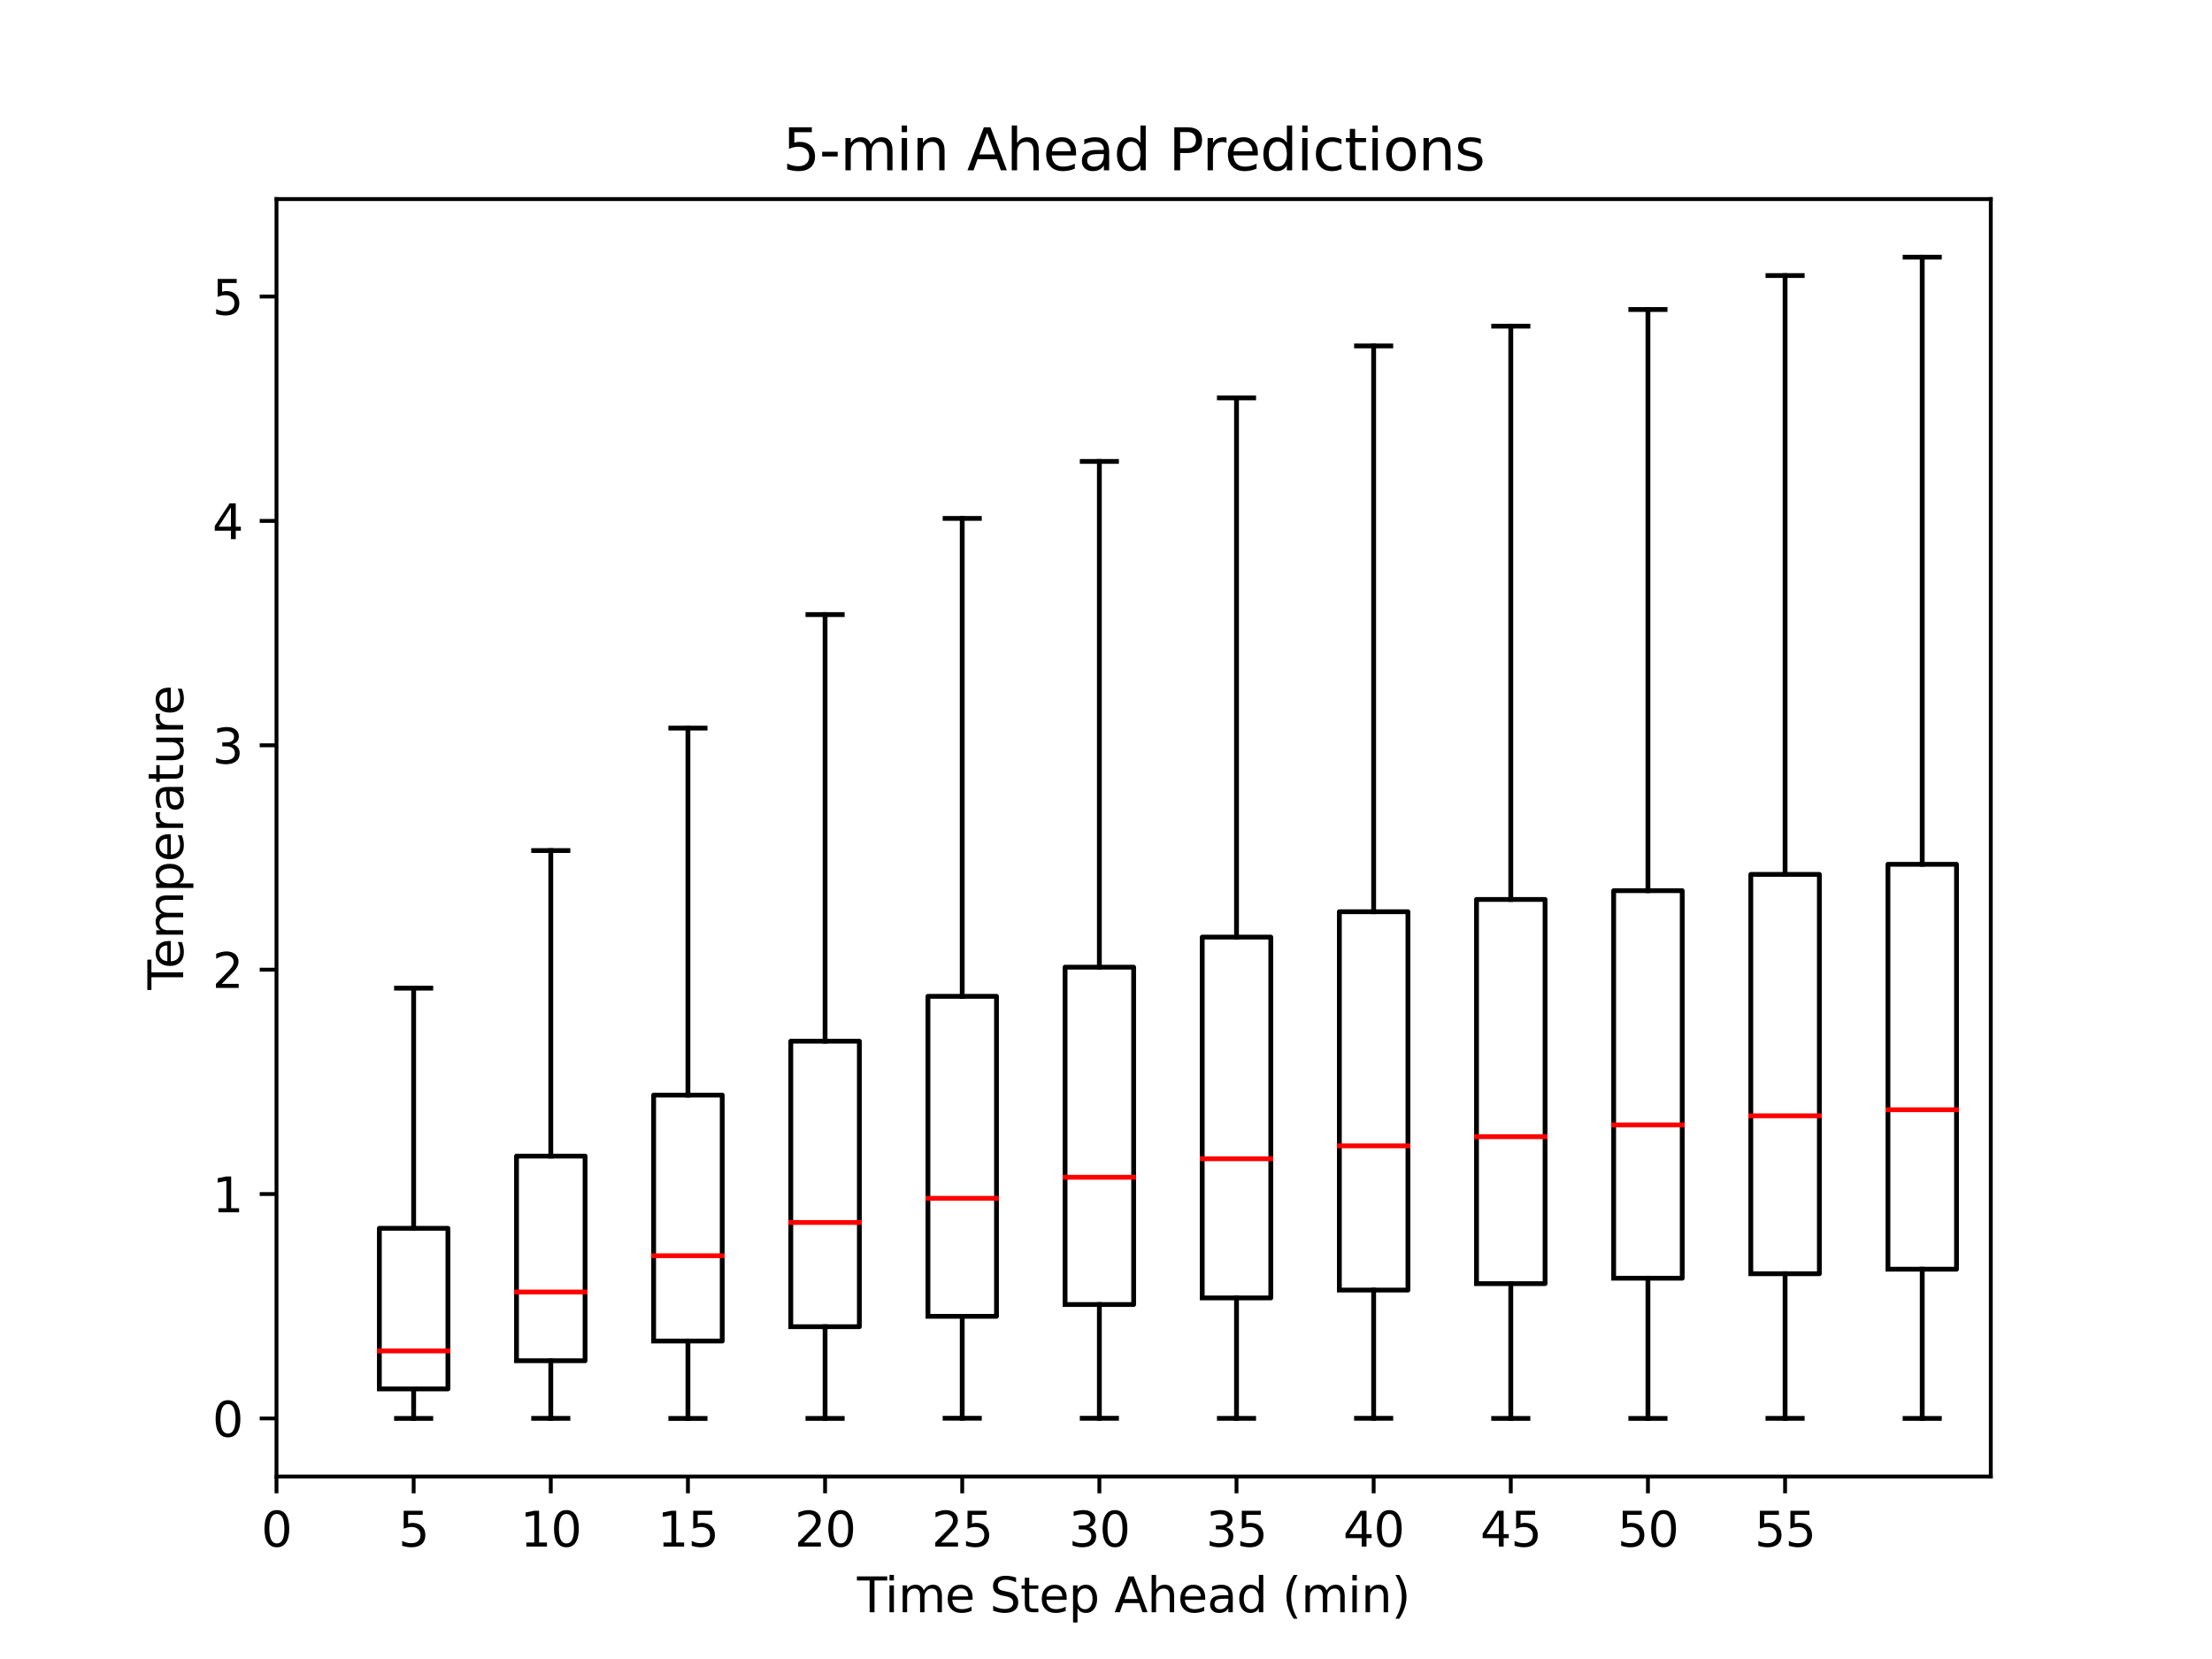 <?xml version="1.0" encoding="utf-8" standalone="no"?>
<!DOCTYPE svg PUBLIC "-//W3C//DTD SVG 1.1//EN"
  "http://www.w3.org/Graphics/SVG/1.1/DTD/svg11.dtd">
<svg xmlns:xlink="http://www.w3.org/1999/xlink" width="460.8pt" height="345.6pt" viewBox="0 0 460.8 345.6" xmlns="http://www.w3.org/2000/svg" version="1.1">
 <defs>
  <style type="text/css">*{stroke-linejoin: round; stroke-linecap: butt}</style>
 </defs>
 <g id="figure_1">
  <g id="patch_1">
   <path d="M 0 345.6 
L 460.8 345.6 
L 460.8 0 
L 0 0 
z
" style="fill: #ffffff"/>
  </g>
  <g id="axes_1">
   <g id="patch_2">
    <path d="M 57.6 307.584 
L 414.72 307.584 
L 414.72 41.472 
L 57.6 41.472 
z
" style="fill: #ffffff"/>
   </g>
   <g id="matplotlib.axis_1">
    <g id="xtick_1">
     <g id="line2d_1">
      <defs>
       <path id="mac31dd54f8" d="M 0 0 
L 0 3.5 
" style="stroke: #000000; stroke-width: 0.8"/>
      </defs>
      <g>
       <use xlink:href="#mac31dd54f8" x="57.6" y="307.584" style="stroke: #000000; stroke-width: 0.8"/>
      </g>
     </g>
     <g id="text_1">
      <!-- 0 -->
      <g transform="translate(54.419 322.182)scale(0.1 -0.1)">
       <defs>
        <path id="DejaVuSans-30" d="M 2034 4250 
Q 1547 4250 1301 3770 
Q 1056 3291 1056 2328 
Q 1056 1369 1301 889 
Q 1547 409 2034 409 
Q 2525 409 2770 889 
Q 3016 1369 3016 2328 
Q 3016 3291 2770 3770 
Q 2525 4250 2034 4250 
z
M 2034 4750 
Q 2819 4750 3233 4129 
Q 3647 3509 3647 2328 
Q 3647 1150 3233 529 
Q 2819 -91 2034 -91 
Q 1250 -91 836 529 
Q 422 1150 422 2328 
Q 422 3509 836 4129 
Q 1250 4750 2034 4750 
z
" transform="scale(0.016)"/>
       </defs>
       <use xlink:href="#DejaVuSans-30"/>
      </g>
     </g>
    </g>
    <g id="xtick_2">
     <g id="line2d_2">
      <g>
       <use xlink:href="#mac31dd54f8" x="86.17" y="307.584" style="stroke: #000000; stroke-width: 0.8"/>
      </g>
     </g>
     <g id="text_2">
      <!-- 5 -->
      <g transform="translate(82.988 322.182)scale(0.1 -0.1)">
       <defs>
        <path id="DejaVuSans-35" d="M 691 4666 
L 3169 4666 
L 3169 4134 
L 1269 4134 
L 1269 2991 
Q 1406 3038 1543 3061 
Q 1681 3084 1819 3084 
Q 2600 3084 3056 2656 
Q 3513 2228 3513 1497 
Q 3513 744 3044 326 
Q 2575 -91 1722 -91 
Q 1428 -91 1123 -41 
Q 819 9 494 109 
L 494 744 
Q 775 591 1075 516 
Q 1375 441 1709 441 
Q 2250 441 2565 725 
Q 2881 1009 2881 1497 
Q 2881 1984 2565 2268 
Q 2250 2553 1709 2553 
Q 1456 2553 1204 2497 
Q 953 2441 691 2322 
L 691 4666 
z
" transform="scale(0.016)"/>
       </defs>
       <use xlink:href="#DejaVuSans-35"/>
      </g>
     </g>
    </g>
    <g id="xtick_3">
     <g id="line2d_3">
      <g>
       <use xlink:href="#mac31dd54f8" x="114.739" y="307.584" style="stroke: #000000; stroke-width: 0.8"/>
      </g>
     </g>
     <g id="text_3">
      <!-- 10 -->
      <g transform="translate(108.377 322.182)scale(0.1 -0.1)">
       <defs>
        <path id="DejaVuSans-31" d="M 794 531 
L 1825 531 
L 1825 4091 
L 703 3866 
L 703 4441 
L 1819 4666 
L 2450 4666 
L 2450 531 
L 3481 531 
L 3481 0 
L 794 0 
L 794 531 
z
" transform="scale(0.016)"/>
       </defs>
       <use xlink:href="#DejaVuSans-31"/>
       <use xlink:href="#DejaVuSans-30" x="63.623"/>
      </g>
     </g>
    </g>
    <g id="xtick_4">
     <g id="line2d_4">
      <g>
       <use xlink:href="#mac31dd54f8" x="143.309" y="307.584" style="stroke: #000000; stroke-width: 0.8"/>
      </g>
     </g>
     <g id="text_4">
      <!-- 15 -->
      <g transform="translate(136.946 322.182)scale(0.1 -0.1)">
       <use xlink:href="#DejaVuSans-31"/>
       <use xlink:href="#DejaVuSans-35" x="63.623"/>
      </g>
     </g>
    </g>
    <g id="xtick_5">
     <g id="line2d_5">
      <g>
       <use xlink:href="#mac31dd54f8" x="171.878" y="307.584" style="stroke: #000000; stroke-width: 0.8"/>
      </g>
     </g>
     <g id="text_5">
      <!-- 20 -->
      <g transform="translate(165.516 322.182)scale(0.1 -0.1)">
       <defs>
        <path id="DejaVuSans-32" d="M 1228 531 
L 3431 531 
L 3431 0 
L 469 0 
L 469 531 
Q 828 903 1448 1529 
Q 2069 2156 2228 2338 
Q 2531 2678 2651 2914 
Q 2772 3150 2772 3378 
Q 2772 3750 2511 3984 
Q 2250 4219 1831 4219 
Q 1534 4219 1204 4116 
Q 875 4013 500 3803 
L 500 4441 
Q 881 4594 1212 4672 
Q 1544 4750 1819 4750 
Q 2544 4750 2975 4387 
Q 3406 4025 3406 3419 
Q 3406 3131 3298 2873 
Q 3191 2616 2906 2266 
Q 2828 2175 2409 1742 
Q 1991 1309 1228 531 
z
" transform="scale(0.016)"/>
       </defs>
       <use xlink:href="#DejaVuSans-32"/>
       <use xlink:href="#DejaVuSans-30" x="63.623"/>
      </g>
     </g>
    </g>
    <g id="xtick_6">
     <g id="line2d_6">
      <g>
       <use xlink:href="#mac31dd54f8" x="200.448" y="307.584" style="stroke: #000000; stroke-width: 0.8"/>
      </g>
     </g>
     <g id="text_6">
      <!-- 25 -->
      <g transform="translate(194.085 322.182)scale(0.1 -0.1)">
       <use xlink:href="#DejaVuSans-32"/>
       <use xlink:href="#DejaVuSans-35" x="63.623"/>
      </g>
     </g>
    </g>
    <g id="xtick_7">
     <g id="line2d_7">
      <g>
       <use xlink:href="#mac31dd54f8" x="229.018" y="307.584" style="stroke: #000000; stroke-width: 0.8"/>
      </g>
     </g>
     <g id="text_7">
      <!-- 30 -->
      <g transform="translate(222.655 322.182)scale(0.1 -0.1)">
       <defs>
        <path id="DejaVuSans-33" d="M 2597 2516 
Q 3050 2419 3304 2112 
Q 3559 1806 3559 1356 
Q 3559 666 3084 287 
Q 2609 -91 1734 -91 
Q 1441 -91 1130 -33 
Q 819 25 488 141 
L 488 750 
Q 750 597 1062 519 
Q 1375 441 1716 441 
Q 2309 441 2620 675 
Q 2931 909 2931 1356 
Q 2931 1769 2642 2001 
Q 2353 2234 1838 2234 
L 1294 2234 
L 1294 2753 
L 1863 2753 
Q 2328 2753 2575 2939 
Q 2822 3125 2822 3475 
Q 2822 3834 2567 4026 
Q 2313 4219 1838 4219 
Q 1578 4219 1281 4162 
Q 984 4106 628 3988 
L 628 4550 
Q 988 4650 1302 4700 
Q 1616 4750 1894 4750 
Q 2613 4750 3031 4423 
Q 3450 4097 3450 3541 
Q 3450 3153 3228 2886 
Q 3006 2619 2597 2516 
z
" transform="scale(0.016)"/>
       </defs>
       <use xlink:href="#DejaVuSans-33"/>
       <use xlink:href="#DejaVuSans-30" x="63.623"/>
      </g>
     </g>
    </g>
    <g id="xtick_8">
     <g id="line2d_8">
      <g>
       <use xlink:href="#mac31dd54f8" x="257.587" y="307.584" style="stroke: #000000; stroke-width: 0.8"/>
      </g>
     </g>
     <g id="text_8">
      <!-- 35 -->
      <g transform="translate(251.225 322.182)scale(0.1 -0.1)">
       <use xlink:href="#DejaVuSans-33"/>
       <use xlink:href="#DejaVuSans-35" x="63.623"/>
      </g>
     </g>
    </g>
    <g id="xtick_9">
     <g id="line2d_9">
      <g>
       <use xlink:href="#mac31dd54f8" x="286.157" y="307.584" style="stroke: #000000; stroke-width: 0.8"/>
      </g>
     </g>
     <g id="text_9">
      <!-- 40 -->
      <g transform="translate(279.794 322.182)scale(0.1 -0.1)">
       <defs>
        <path id="DejaVuSans-34" d="M 2419 4116 
L 825 1625 
L 2419 1625 
L 2419 4116 
z
M 2253 4666 
L 3047 4666 
L 3047 1625 
L 3713 1625 
L 3713 1100 
L 3047 1100 
L 3047 0 
L 2419 0 
L 2419 1100 
L 313 1100 
L 313 1709 
L 2253 4666 
z
" transform="scale(0.016)"/>
       </defs>
       <use xlink:href="#DejaVuSans-34"/>
       <use xlink:href="#DejaVuSans-30" x="63.623"/>
      </g>
     </g>
    </g>
    <g id="xtick_10">
     <g id="line2d_10">
      <g>
       <use xlink:href="#mac31dd54f8" x="314.726" y="307.584" style="stroke: #000000; stroke-width: 0.8"/>
      </g>
     </g>
     <g id="text_10">
      <!-- 45 -->
      <g transform="translate(308.364 322.182)scale(0.1 -0.1)">
       <use xlink:href="#DejaVuSans-34"/>
       <use xlink:href="#DejaVuSans-35" x="63.623"/>
      </g>
     </g>
    </g>
    <g id="xtick_11">
     <g id="line2d_11">
      <g>
       <use xlink:href="#mac31dd54f8" x="343.296" y="307.584" style="stroke: #000000; stroke-width: 0.8"/>
      </g>
     </g>
     <g id="text_11">
      <!-- 50 -->
      <g transform="translate(336.933 322.182)scale(0.1 -0.1)">
       <use xlink:href="#DejaVuSans-35"/>
       <use xlink:href="#DejaVuSans-30" x="63.623"/>
      </g>
     </g>
    </g>
    <g id="xtick_12">
     <g id="line2d_12">
      <g>
       <use xlink:href="#mac31dd54f8" x="371.866" y="307.584" style="stroke: #000000; stroke-width: 0.8"/>
      </g>
     </g>
     <g id="text_12">
      <!-- 55 -->
      <g transform="translate(365.503 322.182)scale(0.1 -0.1)">
       <use xlink:href="#DejaVuSans-35"/>
       <use xlink:href="#DejaVuSans-35" x="63.623"/>
      </g>
     </g>
    </g>
    <g id="text_13">
     <!-- Time Step Ahead (min) -->
     <g transform="translate(178.54 335.861)scale(0.1 -0.1)">
      <defs>
       <path id="DejaVuSans-54" d="M -19 4666 
L 3928 4666 
L 3928 4134 
L 2272 4134 
L 2272 0 
L 1638 0 
L 1638 4134 
L -19 4134 
L -19 4666 
z
" transform="scale(0.016)"/>
       <path id="DejaVuSans-69" d="M 603 3500 
L 1178 3500 
L 1178 0 
L 603 0 
L 603 3500 
z
M 603 4863 
L 1178 4863 
L 1178 4134 
L 603 4134 
L 603 4863 
z
" transform="scale(0.016)"/>
       <path id="DejaVuSans-6d" d="M 3328 2828 
Q 3544 3216 3844 3400 
Q 4144 3584 4550 3584 
Q 5097 3584 5394 3201 
Q 5691 2819 5691 2113 
L 5691 0 
L 5113 0 
L 5113 2094 
Q 5113 2597 4934 2840 
Q 4756 3084 4391 3084 
Q 3944 3084 3684 2787 
Q 3425 2491 3425 1978 
L 3425 0 
L 2847 0 
L 2847 2094 
Q 2847 2600 2669 2842 
Q 2491 3084 2119 3084 
Q 1678 3084 1418 2786 
Q 1159 2488 1159 1978 
L 1159 0 
L 581 0 
L 581 3500 
L 1159 3500 
L 1159 2956 
Q 1356 3278 1631 3431 
Q 1906 3584 2284 3584 
Q 2666 3584 2933 3390 
Q 3200 3197 3328 2828 
z
" transform="scale(0.016)"/>
       <path id="DejaVuSans-65" d="M 3597 1894 
L 3597 1613 
L 953 1613 
Q 991 1019 1311 708 
Q 1631 397 2203 397 
Q 2534 397 2845 478 
Q 3156 559 3463 722 
L 3463 178 
Q 3153 47 2828 -22 
Q 2503 -91 2169 -91 
Q 1331 -91 842 396 
Q 353 884 353 1716 
Q 353 2575 817 3079 
Q 1281 3584 2069 3584 
Q 2775 3584 3186 3129 
Q 3597 2675 3597 1894 
z
M 3022 2063 
Q 3016 2534 2758 2815 
Q 2500 3097 2075 3097 
Q 1594 3097 1305 2825 
Q 1016 2553 972 2059 
L 3022 2063 
z
" transform="scale(0.016)"/>
       <path id="DejaVuSans-20" transform="scale(0.016)"/>
       <path id="DejaVuSans-53" d="M 3425 4513 
L 3425 3897 
Q 3066 4069 2747 4153 
Q 2428 4238 2131 4238 
Q 1616 4238 1336 4038 
Q 1056 3838 1056 3469 
Q 1056 3159 1242 3001 
Q 1428 2844 1947 2747 
L 2328 2669 
Q 3034 2534 3370 2195 
Q 3706 1856 3706 1288 
Q 3706 609 3251 259 
Q 2797 -91 1919 -91 
Q 1588 -91 1214 -16 
Q 841 59 441 206 
L 441 856 
Q 825 641 1194 531 
Q 1563 422 1919 422 
Q 2459 422 2753 634 
Q 3047 847 3047 1241 
Q 3047 1584 2836 1778 
Q 2625 1972 2144 2069 
L 1759 2144 
Q 1053 2284 737 2584 
Q 422 2884 422 3419 
Q 422 4038 858 4394 
Q 1294 4750 2059 4750 
Q 2388 4750 2728 4690 
Q 3069 4631 3425 4513 
z
" transform="scale(0.016)"/>
       <path id="DejaVuSans-74" d="M 1172 4494 
L 1172 3500 
L 2356 3500 
L 2356 3053 
L 1172 3053 
L 1172 1153 
Q 1172 725 1289 603 
Q 1406 481 1766 481 
L 2356 481 
L 2356 0 
L 1766 0 
Q 1100 0 847 248 
Q 594 497 594 1153 
L 594 3053 
L 172 3053 
L 172 3500 
L 594 3500 
L 594 4494 
L 1172 4494 
z
" transform="scale(0.016)"/>
       <path id="DejaVuSans-70" d="M 1159 525 
L 1159 -1331 
L 581 -1331 
L 581 3500 
L 1159 3500 
L 1159 2969 
Q 1341 3281 1617 3432 
Q 1894 3584 2278 3584 
Q 2916 3584 3314 3078 
Q 3713 2572 3713 1747 
Q 3713 922 3314 415 
Q 2916 -91 2278 -91 
Q 1894 -91 1617 61 
Q 1341 213 1159 525 
z
M 3116 1747 
Q 3116 2381 2855 2742 
Q 2594 3103 2138 3103 
Q 1681 3103 1420 2742 
Q 1159 2381 1159 1747 
Q 1159 1113 1420 752 
Q 1681 391 2138 391 
Q 2594 391 2855 752 
Q 3116 1113 3116 1747 
z
" transform="scale(0.016)"/>
       <path id="DejaVuSans-41" d="M 2188 4044 
L 1331 1722 
L 3047 1722 
L 2188 4044 
z
M 1831 4666 
L 2547 4666 
L 4325 0 
L 3669 0 
L 3244 1197 
L 1141 1197 
L 716 0 
L 50 0 
L 1831 4666 
z
" transform="scale(0.016)"/>
       <path id="DejaVuSans-68" d="M 3513 2113 
L 3513 0 
L 2938 0 
L 2938 2094 
Q 2938 2591 2744 2837 
Q 2550 3084 2163 3084 
Q 1697 3084 1428 2787 
Q 1159 2491 1159 1978 
L 1159 0 
L 581 0 
L 581 4863 
L 1159 4863 
L 1159 2956 
Q 1366 3272 1645 3428 
Q 1925 3584 2291 3584 
Q 2894 3584 3203 3211 
Q 3513 2838 3513 2113 
z
" transform="scale(0.016)"/>
       <path id="DejaVuSans-61" d="M 2194 1759 
Q 1497 1759 1228 1600 
Q 959 1441 959 1056 
Q 959 750 1161 570 
Q 1363 391 1709 391 
Q 2188 391 2477 730 
Q 2766 1069 2766 1631 
L 2766 1759 
L 2194 1759 
z
M 3341 1997 
L 3341 0 
L 2766 0 
L 2766 531 
Q 2569 213 2275 61 
Q 1981 -91 1556 -91 
Q 1019 -91 701 211 
Q 384 513 384 1019 
Q 384 1609 779 1909 
Q 1175 2209 1959 2209 
L 2766 2209 
L 2766 2266 
Q 2766 2663 2505 2880 
Q 2244 3097 1772 3097 
Q 1472 3097 1187 3025 
Q 903 2953 641 2809 
L 641 3341 
Q 956 3463 1253 3523 
Q 1550 3584 1831 3584 
Q 2591 3584 2966 3190 
Q 3341 2797 3341 1997 
z
" transform="scale(0.016)"/>
       <path id="DejaVuSans-64" d="M 2906 2969 
L 2906 4863 
L 3481 4863 
L 3481 0 
L 2906 0 
L 2906 525 
Q 2725 213 2448 61 
Q 2172 -91 1784 -91 
Q 1150 -91 751 415 
Q 353 922 353 1747 
Q 353 2572 751 3078 
Q 1150 3584 1784 3584 
Q 2172 3584 2448 3432 
Q 2725 3281 2906 2969 
z
M 947 1747 
Q 947 1113 1208 752 
Q 1469 391 1925 391 
Q 2381 391 2643 752 
Q 2906 1113 2906 1747 
Q 2906 2381 2643 2742 
Q 2381 3103 1925 3103 
Q 1469 3103 1208 2742 
Q 947 2381 947 1747 
z
" transform="scale(0.016)"/>
       <path id="DejaVuSans-28" d="M 1984 4856 
Q 1566 4138 1362 3434 
Q 1159 2731 1159 2009 
Q 1159 1288 1364 580 
Q 1569 -128 1984 -844 
L 1484 -844 
Q 1016 -109 783 600 
Q 550 1309 550 2009 
Q 550 2706 781 3412 
Q 1013 4119 1484 4856 
L 1984 4856 
z
" transform="scale(0.016)"/>
       <path id="DejaVuSans-6e" d="M 3513 2113 
L 3513 0 
L 2938 0 
L 2938 2094 
Q 2938 2591 2744 2837 
Q 2550 3084 2163 3084 
Q 1697 3084 1428 2787 
Q 1159 2491 1159 1978 
L 1159 0 
L 581 0 
L 581 3500 
L 1159 3500 
L 1159 2956 
Q 1366 3272 1645 3428 
Q 1925 3584 2291 3584 
Q 2894 3584 3203 3211 
Q 3513 2838 3513 2113 
z
" transform="scale(0.016)"/>
       <path id="DejaVuSans-29" d="M 513 4856 
L 1013 4856 
Q 1481 4119 1714 3412 
Q 1947 2706 1947 2009 
Q 1947 1309 1714 600 
Q 1481 -109 1013 -844 
L 513 -844 
Q 928 -128 1133 580 
Q 1338 1288 1338 2009 
Q 1338 2731 1133 3434 
Q 928 4138 513 4856 
z
" transform="scale(0.016)"/>
      </defs>
      <use xlink:href="#DejaVuSans-54"/>
      <use xlink:href="#DejaVuSans-69" x="57.959"/>
      <use xlink:href="#DejaVuSans-6d" x="85.742"/>
      <use xlink:href="#DejaVuSans-65" x="183.154"/>
      <use xlink:href="#DejaVuSans-20" x="244.678"/>
      <use xlink:href="#DejaVuSans-53" x="276.465"/>
      <use xlink:href="#DejaVuSans-74" x="339.941"/>
      <use xlink:href="#DejaVuSans-65" x="379.15"/>
      <use xlink:href="#DejaVuSans-70" x="440.674"/>
      <use xlink:href="#DejaVuSans-20" x="504.15"/>
      <use xlink:href="#DejaVuSans-41" x="535.938"/>
      <use xlink:href="#DejaVuSans-68" x="604.346"/>
      <use xlink:href="#DejaVuSans-65" x="667.725"/>
      <use xlink:href="#DejaVuSans-61" x="729.248"/>
      <use xlink:href="#DejaVuSans-64" x="790.527"/>
      <use xlink:href="#DejaVuSans-20" x="854.004"/>
      <use xlink:href="#DejaVuSans-28" x="885.791"/>
      <use xlink:href="#DejaVuSans-6d" x="924.805"/>
      <use xlink:href="#DejaVuSans-69" x="1022.217"/>
      <use xlink:href="#DejaVuSans-6e" x="1050"/>
      <use xlink:href="#DejaVuSans-29" x="1113.379"/>
     </g>
    </g>
   </g>
   <g id="matplotlib.axis_2">
    <g id="ytick_1">
     <g id="line2d_13">
      <defs>
       <path id="m10e9c9176c" d="M 0 0 
L -3.5 0 
" style="stroke: #000000; stroke-width: 0.8"/>
      </defs>
      <g>
       <use xlink:href="#m10e9c9176c" x="57.6" y="295.488" style="stroke: #000000; stroke-width: 0.8"/>
      </g>
     </g>
     <g id="text_14">
      <!-- 0 -->
      <g transform="translate(44.237 299.287)scale(0.1 -0.1)">
       <use xlink:href="#DejaVuSans-30"/>
      </g>
     </g>
    </g>
    <g id="ytick_2">
     <g id="line2d_14">
      <g>
       <use xlink:href="#m10e9c9176c" x="57.6" y="248.745" style="stroke: #000000; stroke-width: 0.8"/>
      </g>
     </g>
     <g id="text_15">
      <!-- 1 -->
      <g transform="translate(44.237 252.544)scale(0.1 -0.1)">
       <use xlink:href="#DejaVuSans-31"/>
      </g>
     </g>
    </g>
    <g id="ytick_3">
     <g id="line2d_15">
      <g>
       <use xlink:href="#m10e9c9176c" x="57.6" y="202.002" style="stroke: #000000; stroke-width: 0.8"/>
      </g>
     </g>
     <g id="text_16">
      <!-- 2 -->
      <g transform="translate(44.237 205.801)scale(0.1 -0.1)">
       <use xlink:href="#DejaVuSans-32"/>
      </g>
     </g>
    </g>
    <g id="ytick_4">
     <g id="line2d_16">
      <g>
       <use xlink:href="#m10e9c9176c" x="57.6" y="155.259" style="stroke: #000000; stroke-width: 0.8"/>
      </g>
     </g>
     <g id="text_17">
      <!-- 3 -->
      <g transform="translate(44.237 159.058)scale(0.1 -0.1)">
       <use xlink:href="#DejaVuSans-33"/>
      </g>
     </g>
    </g>
    <g id="ytick_5">
     <g id="line2d_17">
      <g>
       <use xlink:href="#m10e9c9176c" x="57.6" y="108.515" style="stroke: #000000; stroke-width: 0.8"/>
      </g>
     </g>
     <g id="text_18">
      <!-- 4 -->
      <g transform="translate(44.237 112.315)scale(0.1 -0.1)">
       <use xlink:href="#DejaVuSans-34"/>
      </g>
     </g>
    </g>
    <g id="ytick_6">
     <g id="line2d_18">
      <g>
       <use xlink:href="#m10e9c9176c" x="57.6" y="61.772" style="stroke: #000000; stroke-width: 0.8"/>
      </g>
     </g>
     <g id="text_19">
      <!-- 5 -->
      <g transform="translate(44.237 65.571)scale(0.1 -0.1)">
       <use xlink:href="#DejaVuSans-35"/>
      </g>
     </g>
    </g>
    <g id="text_20">
     <!-- Temperature -->
     <g transform="translate(38.158 206.198)rotate(-90)scale(0.1 -0.1)">
      <defs>
       <path id="DejaVuSans-72" d="M 2631 2963 
Q 2534 3019 2420 3045 
Q 2306 3072 2169 3072 
Q 1681 3072 1420 2755 
Q 1159 2438 1159 1844 
L 1159 0 
L 581 0 
L 581 3500 
L 1159 3500 
L 1159 2956 
Q 1341 3275 1631 3429 
Q 1922 3584 2338 3584 
Q 2397 3584 2469 3576 
Q 2541 3569 2628 3553 
L 2631 2963 
z
" transform="scale(0.016)"/>
       <path id="DejaVuSans-75" d="M 544 1381 
L 544 3500 
L 1119 3500 
L 1119 1403 
Q 1119 906 1312 657 
Q 1506 409 1894 409 
Q 2359 409 2629 706 
Q 2900 1003 2900 1516 
L 2900 3500 
L 3475 3500 
L 3475 0 
L 2900 0 
L 2900 538 
Q 2691 219 2414 64 
Q 2138 -91 1772 -91 
Q 1169 -91 856 284 
Q 544 659 544 1381 
z
M 1991 3584 
L 1991 3584 
z
" transform="scale(0.016)"/>
      </defs>
      <use xlink:href="#DejaVuSans-54"/>
      <use xlink:href="#DejaVuSans-65" x="44.084"/>
      <use xlink:href="#DejaVuSans-6d" x="105.607"/>
      <use xlink:href="#DejaVuSans-70" x="203.02"/>
      <use xlink:href="#DejaVuSans-65" x="266.496"/>
      <use xlink:href="#DejaVuSans-72" x="328.02"/>
      <use xlink:href="#DejaVuSans-61" x="369.133"/>
      <use xlink:href="#DejaVuSans-74" x="430.412"/>
      <use xlink:href="#DejaVuSans-75" x="469.621"/>
      <use xlink:href="#DejaVuSans-72" x="533"/>
      <use xlink:href="#DejaVuSans-65" x="571.863"/>
     </g>
    </g>
   </g>
   <g id="line2d_19">
    <path d="M 79.027 289.333 
L 93.312 289.333 
L 93.312 255.875 
L 79.027 255.875 
L 79.027 289.333 
" clip-path="url(#p937ac50eb4)" style="fill: none; stroke: #000000; stroke-linecap: square"/>
   </g>
   <g id="line2d_20">
    <path d="M 86.17 289.333 
L 86.17 295.487 
" clip-path="url(#p937ac50eb4)" style="fill: none; stroke: #000000; stroke-linecap: square"/>
   </g>
   <g id="line2d_21">
    <path d="M 86.17 255.875 
L 86.17 205.85 
" clip-path="url(#p937ac50eb4)" style="fill: none; stroke: #000000; stroke-linecap: square"/>
   </g>
   <g id="line2d_22">
    <path d="M 82.598 295.487 
L 89.741 295.487 
" clip-path="url(#p937ac50eb4)" style="fill: none; stroke: #000000; stroke-linecap: square"/>
   </g>
   <g id="line2d_23">
    <path d="M 82.598 205.85 
L 89.741 205.85 
" clip-path="url(#p937ac50eb4)" style="fill: none; stroke: #000000; stroke-linecap: square"/>
   </g>
   <g id="line2d_24">
    <path d="M 107.597 283.47 
L 121.882 283.47 
L 121.882 240.84 
L 107.597 240.84 
L 107.597 283.47 
" clip-path="url(#p937ac50eb4)" style="fill: none; stroke: #000000; stroke-linecap: square"/>
   </g>
   <g id="line2d_25">
    <path d="M 114.739 283.47 
L 114.739 295.473 
" clip-path="url(#p937ac50eb4)" style="fill: none; stroke: #000000; stroke-linecap: square"/>
   </g>
   <g id="line2d_26">
    <path d="M 114.739 240.84 
L 114.739 177.183 
" clip-path="url(#p937ac50eb4)" style="fill: none; stroke: #000000; stroke-linecap: square"/>
   </g>
   <g id="line2d_27">
    <path d="M 111.168 295.473 
L 118.31 295.473 
" clip-path="url(#p937ac50eb4)" style="fill: none; stroke: #000000; stroke-linecap: square"/>
   </g>
   <g id="line2d_28">
    <path d="M 111.168 177.183 
L 118.31 177.183 
" clip-path="url(#p937ac50eb4)" style="fill: none; stroke: #000000; stroke-linecap: square"/>
   </g>
   <g id="line2d_29">
    <path d="M 136.166 279.363 
L 150.451 279.363 
L 150.451 228.13 
L 136.166 228.13 
L 136.166 279.363 
" clip-path="url(#p937ac50eb4)" style="fill: none; stroke: #000000; stroke-linecap: square"/>
   </g>
   <g id="line2d_30">
    <path d="M 143.309 279.363 
L 143.309 295.488 
" clip-path="url(#p937ac50eb4)" style="fill: none; stroke: #000000; stroke-linecap: square"/>
   </g>
   <g id="line2d_31">
    <path d="M 143.309 228.13 
L 143.309 151.68 
" clip-path="url(#p937ac50eb4)" style="fill: none; stroke: #000000; stroke-linecap: square"/>
   </g>
   <g id="line2d_32">
    <path d="M 139.738 295.488 
L 146.88 295.488 
" clip-path="url(#p937ac50eb4)" style="fill: none; stroke: #000000; stroke-linecap: square"/>
   </g>
   <g id="line2d_33">
    <path d="M 139.738 151.68 
L 146.88 151.68 
" clip-path="url(#p937ac50eb4)" style="fill: none; stroke: #000000; stroke-linecap: square"/>
   </g>
   <g id="line2d_34">
    <path d="M 164.736 276.375 
L 179.021 276.375 
L 179.021 216.901 
L 164.736 216.901 
L 164.736 276.375 
" clip-path="url(#p937ac50eb4)" style="fill: none; stroke: #000000; stroke-linecap: square"/>
   </g>
   <g id="line2d_35">
    <path d="M 171.878 276.375 
L 171.878 295.479 
" clip-path="url(#p937ac50eb4)" style="fill: none; stroke: #000000; stroke-linecap: square"/>
   </g>
   <g id="line2d_36">
    <path d="M 171.878 216.901 
L 171.878 128.027 
" clip-path="url(#p937ac50eb4)" style="fill: none; stroke: #000000; stroke-linecap: square"/>
   </g>
   <g id="line2d_37">
    <path d="M 168.307 295.479 
L 175.45 295.479 
" clip-path="url(#p937ac50eb4)" style="fill: none; stroke: #000000; stroke-linecap: square"/>
   </g>
   <g id="line2d_38">
    <path d="M 168.307 128.027 
L 175.45 128.027 
" clip-path="url(#p937ac50eb4)" style="fill: none; stroke: #000000; stroke-linecap: square"/>
   </g>
   <g id="line2d_39">
    <path d="M 193.306 274.212 
L 207.59 274.212 
L 207.59 207.555 
L 193.306 207.555 
L 193.306 274.212 
" clip-path="url(#p937ac50eb4)" style="fill: none; stroke: #000000; stroke-linecap: square"/>
   </g>
   <g id="line2d_40">
    <path d="M 200.448 274.212 
L 200.448 295.448 
" clip-path="url(#p937ac50eb4)" style="fill: none; stroke: #000000; stroke-linecap: square"/>
   </g>
   <g id="line2d_41">
    <path d="M 200.448 207.555 
L 200.448 107.994 
" clip-path="url(#p937ac50eb4)" style="fill: none; stroke: #000000; stroke-linecap: square"/>
   </g>
   <g id="line2d_42">
    <path d="M 196.877 295.448 
L 204.019 295.448 
" clip-path="url(#p937ac50eb4)" style="fill: none; stroke: #000000; stroke-linecap: square"/>
   </g>
   <g id="line2d_43">
    <path d="M 196.877 107.994 
L 204.019 107.994 
" clip-path="url(#p937ac50eb4)" style="fill: none; stroke: #000000; stroke-linecap: square"/>
   </g>
   <g id="line2d_44">
    <path d="M 221.875 271.755 
L 236.16 271.755 
L 236.16 201.476 
L 221.875 201.476 
L 221.875 271.755 
" clip-path="url(#p937ac50eb4)" style="fill: none; stroke: #000000; stroke-linecap: square"/>
   </g>
   <g id="line2d_45">
    <path d="M 229.018 271.755 
L 229.018 295.454 
" clip-path="url(#p937ac50eb4)" style="fill: none; stroke: #000000; stroke-linecap: square"/>
   </g>
   <g id="line2d_46">
    <path d="M 229.018 201.476 
L 229.018 96.119 
" clip-path="url(#p937ac50eb4)" style="fill: none; stroke: #000000; stroke-linecap: square"/>
   </g>
   <g id="line2d_47">
    <path d="M 225.446 295.454 
L 232.589 295.454 
" clip-path="url(#p937ac50eb4)" style="fill: none; stroke: #000000; stroke-linecap: square"/>
   </g>
   <g id="line2d_48">
    <path d="M 225.446 96.119 
L 232.589 96.119 
" clip-path="url(#p937ac50eb4)" style="fill: none; stroke: #000000; stroke-linecap: square"/>
   </g>
   <g id="line2d_49">
    <path d="M 250.445 270.383 
L 264.73 270.383 
L 264.73 195.215 
L 250.445 195.215 
L 250.445 270.383 
" clip-path="url(#p937ac50eb4)" style="fill: none; stroke: #000000; stroke-linecap: square"/>
   </g>
   <g id="line2d_50">
    <path d="M 257.587 270.383 
L 257.587 295.47 
" clip-path="url(#p937ac50eb4)" style="fill: none; stroke: #000000; stroke-linecap: square"/>
   </g>
   <g id="line2d_51">
    <path d="M 257.587 195.215 
L 257.587 82.887 
" clip-path="url(#p937ac50eb4)" style="fill: none; stroke: #000000; stroke-linecap: square"/>
   </g>
   <g id="line2d_52">
    <path d="M 254.016 295.47 
L 261.158 295.47 
" clip-path="url(#p937ac50eb4)" style="fill: none; stroke: #000000; stroke-linecap: square"/>
   </g>
   <g id="line2d_53">
    <path d="M 254.016 82.887 
L 261.158 82.887 
" clip-path="url(#p937ac50eb4)" style="fill: none; stroke: #000000; stroke-linecap: square"/>
   </g>
   <g id="line2d_54">
    <path d="M 279.014 268.746 
L 293.299 268.746 
L 293.299 189.931 
L 279.014 189.931 
L 279.014 268.746 
" clip-path="url(#p937ac50eb4)" style="fill: none; stroke: #000000; stroke-linecap: square"/>
   </g>
   <g id="line2d_55">
    <path d="M 286.157 268.746 
L 286.157 295.463 
" clip-path="url(#p937ac50eb4)" style="fill: none; stroke: #000000; stroke-linecap: square"/>
   </g>
   <g id="line2d_56">
    <path d="M 286.157 189.931 
L 286.157 72.065 
" clip-path="url(#p937ac50eb4)" style="fill: none; stroke: #000000; stroke-linecap: square"/>
   </g>
   <g id="line2d_57">
    <path d="M 282.586 295.463 
L 289.728 295.463 
" clip-path="url(#p937ac50eb4)" style="fill: none; stroke: #000000; stroke-linecap: square"/>
   </g>
   <g id="line2d_58">
    <path d="M 282.586 72.065 
L 289.728 72.065 
" clip-path="url(#p937ac50eb4)" style="fill: none; stroke: #000000; stroke-linecap: square"/>
   </g>
   <g id="line2d_59">
    <path d="M 307.584 267.404 
L 321.869 267.404 
L 321.869 187.373 
L 307.584 187.373 
L 307.584 267.404 
" clip-path="url(#p937ac50eb4)" style="fill: none; stroke: #000000; stroke-linecap: square"/>
   </g>
   <g id="line2d_60">
    <path d="M 314.726 267.404 
L 314.726 295.484 
" clip-path="url(#p937ac50eb4)" style="fill: none; stroke: #000000; stroke-linecap: square"/>
   </g>
   <g id="line2d_61">
    <path d="M 314.726 187.373 
L 314.726 67.948 
" clip-path="url(#p937ac50eb4)" style="fill: none; stroke: #000000; stroke-linecap: square"/>
   </g>
   <g id="line2d_62">
    <path d="M 311.155 295.484 
L 318.298 295.484 
" clip-path="url(#p937ac50eb4)" style="fill: none; stroke: #000000; stroke-linecap: square"/>
   </g>
   <g id="line2d_63">
    <path d="M 311.155 67.948 
L 318.298 67.948 
" clip-path="url(#p937ac50eb4)" style="fill: none; stroke: #000000; stroke-linecap: square"/>
   </g>
   <g id="line2d_64">
    <path d="M 336.154 266.274 
L 350.438 266.274 
L 350.438 185.543 
L 336.154 185.543 
L 336.154 266.274 
" clip-path="url(#p937ac50eb4)" style="fill: none; stroke: #000000; stroke-linecap: square"/>
   </g>
   <g id="line2d_65">
    <path d="M 343.296 266.274 
L 343.296 295.48 
" clip-path="url(#p937ac50eb4)" style="fill: none; stroke: #000000; stroke-linecap: square"/>
   </g>
   <g id="line2d_66">
    <path d="M 343.296 185.543 
L 343.296 64.474 
" clip-path="url(#p937ac50eb4)" style="fill: none; stroke: #000000; stroke-linecap: square"/>
   </g>
   <g id="line2d_67">
    <path d="M 339.725 295.48 
L 346.867 295.48 
" clip-path="url(#p937ac50eb4)" style="fill: none; stroke: #000000; stroke-linecap: square"/>
   </g>
   <g id="line2d_68">
    <path d="M 339.725 64.474 
L 346.867 64.474 
" clip-path="url(#p937ac50eb4)" style="fill: none; stroke: #000000; stroke-linecap: square"/>
   </g>
   <g id="line2d_69">
    <path d="M 364.723 265.343 
L 379.008 265.343 
L 379.008 182.155 
L 364.723 182.155 
L 364.723 265.343 
" clip-path="url(#p937ac50eb4)" style="fill: none; stroke: #000000; stroke-linecap: square"/>
   </g>
   <g id="line2d_70">
    <path d="M 371.866 265.343 
L 371.866 295.467 
" clip-path="url(#p937ac50eb4)" style="fill: none; stroke: #000000; stroke-linecap: square"/>
   </g>
   <g id="line2d_71">
    <path d="M 371.866 182.155 
L 371.866 57.405 
" clip-path="url(#p937ac50eb4)" style="fill: none; stroke: #000000; stroke-linecap: square"/>
   </g>
   <g id="line2d_72">
    <path d="M 368.294 295.467 
L 375.437 295.467 
" clip-path="url(#p937ac50eb4)" style="fill: none; stroke: #000000; stroke-linecap: square"/>
   </g>
   <g id="line2d_73">
    <path d="M 368.294 57.405 
L 375.437 57.405 
" clip-path="url(#p937ac50eb4)" style="fill: none; stroke: #000000; stroke-linecap: square"/>
   </g>
   <g id="line2d_74">
    <path d="M 393.293 264.398 
L 407.578 264.398 
L 407.578 180.052 
L 393.293 180.052 
L 393.293 264.398 
" clip-path="url(#p937ac50eb4)" style="fill: none; stroke: #000000; stroke-linecap: square"/>
   </g>
   <g id="line2d_75">
    <path d="M 400.435 264.398 
L 400.435 295.482 
" clip-path="url(#p937ac50eb4)" style="fill: none; stroke: #000000; stroke-linecap: square"/>
   </g>
   <g id="line2d_76">
    <path d="M 400.435 180.052 
L 400.435 53.568 
" clip-path="url(#p937ac50eb4)" style="fill: none; stroke: #000000; stroke-linecap: square"/>
   </g>
   <g id="line2d_77">
    <path d="M 396.864 295.482 
L 404.006 295.482 
" clip-path="url(#p937ac50eb4)" style="fill: none; stroke: #000000; stroke-linecap: square"/>
   </g>
   <g id="line2d_78">
    <path d="M 396.864 53.568 
L 404.006 53.568 
" clip-path="url(#p937ac50eb4)" style="fill: none; stroke: #000000; stroke-linecap: square"/>
   </g>
   <g id="line2d_79">
    <path d="M 79.027 281.429 
L 93.312 281.429 
" clip-path="url(#p937ac50eb4)" style="fill: none; stroke: #ff0000; stroke-linecap: square"/>
   </g>
   <g id="line2d_80">
    <path d="M 107.597 269.147 
L 121.882 269.147 
" clip-path="url(#p937ac50eb4)" style="fill: none; stroke: #ff0000; stroke-linecap: square"/>
   </g>
   <g id="line2d_81">
    <path d="M 136.166 261.592 
L 150.451 261.592 
" clip-path="url(#p937ac50eb4)" style="fill: none; stroke: #ff0000; stroke-linecap: square"/>
   </g>
   <g id="line2d_82">
    <path d="M 164.736 254.666 
L 179.021 254.666 
" clip-path="url(#p937ac50eb4)" style="fill: none; stroke: #ff0000; stroke-linecap: square"/>
   </g>
   <g id="line2d_83">
    <path d="M 193.306 249.627 
L 207.59 249.627 
" clip-path="url(#p937ac50eb4)" style="fill: none; stroke: #ff0000; stroke-linecap: square"/>
   </g>
   <g id="line2d_84">
    <path d="M 221.875 245.246 
L 236.16 245.246 
" clip-path="url(#p937ac50eb4)" style="fill: none; stroke: #ff0000; stroke-linecap: square"/>
   </g>
   <g id="line2d_85">
    <path d="M 250.445 241.389 
L 264.73 241.389 
" clip-path="url(#p937ac50eb4)" style="fill: none; stroke: #ff0000; stroke-linecap: square"/>
   </g>
   <g id="line2d_86">
    <path d="M 279.014 238.698 
L 293.299 238.698 
" clip-path="url(#p937ac50eb4)" style="fill: none; stroke: #ff0000; stroke-linecap: square"/>
   </g>
   <g id="line2d_87">
    <path d="M 307.584 236.797 
L 321.869 236.797 
" clip-path="url(#p937ac50eb4)" style="fill: none; stroke: #ff0000; stroke-linecap: square"/>
   </g>
   <g id="line2d_88">
    <path d="M 336.154 234.346 
L 350.438 234.346 
" clip-path="url(#p937ac50eb4)" style="fill: none; stroke: #ff0000; stroke-linecap: square"/>
   </g>
   <g id="line2d_89">
    <path d="M 364.723 232.447 
L 379.008 232.447 
" clip-path="url(#p937ac50eb4)" style="fill: none; stroke: #ff0000; stroke-linecap: square"/>
   </g>
   <g id="line2d_90">
    <path d="M 393.293 231.176 
L 407.578 231.176 
" clip-path="url(#p937ac50eb4)" style="fill: none; stroke: #ff0000; stroke-linecap: square"/>
   </g>
   <g id="patch_3">
    <path d="M 57.6 307.584 
L 57.6 41.472 
" style="fill: none; stroke: #000000; stroke-width: 0.8; stroke-linejoin: miter; stroke-linecap: square"/>
   </g>
   <g id="patch_4">
    <path d="M 414.72 307.584 
L 414.72 41.472 
" style="fill: none; stroke: #000000; stroke-width: 0.8; stroke-linejoin: miter; stroke-linecap: square"/>
   </g>
   <g id="patch_5">
    <path d="M 57.6 307.584 
L 414.72 307.584 
" style="fill: none; stroke: #000000; stroke-width: 0.8; stroke-linejoin: miter; stroke-linecap: square"/>
   </g>
   <g id="patch_6">
    <path d="M 57.6 41.472 
L 414.72 41.472 
" style="fill: none; stroke: #000000; stroke-width: 0.8; stroke-linejoin: miter; stroke-linecap: square"/>
   </g>
   <g id="text_21">
    <!-- 5-min Ahead Predictions -->
    <g transform="translate(163.036 35.472)scale(0.12 -0.12)">
     <defs>
      <path id="DejaVuSans-2d" d="M 313 2009 
L 1997 2009 
L 1997 1497 
L 313 1497 
L 313 2009 
z
" transform="scale(0.016)"/>
      <path id="DejaVuSans-50" d="M 1259 4147 
L 1259 2394 
L 2053 2394 
Q 2494 2394 2734 2622 
Q 2975 2850 2975 3272 
Q 2975 3691 2734 3919 
Q 2494 4147 2053 4147 
L 1259 4147 
z
M 628 4666 
L 2053 4666 
Q 2838 4666 3239 4311 
Q 3641 3956 3641 3272 
Q 3641 2581 3239 2228 
Q 2838 1875 2053 1875 
L 1259 1875 
L 1259 0 
L 628 0 
L 628 4666 
z
" transform="scale(0.016)"/>
      <path id="DejaVuSans-63" d="M 3122 3366 
L 3122 2828 
Q 2878 2963 2633 3030 
Q 2388 3097 2138 3097 
Q 1578 3097 1268 2742 
Q 959 2388 959 1747 
Q 959 1106 1268 751 
Q 1578 397 2138 397 
Q 2388 397 2633 464 
Q 2878 531 3122 666 
L 3122 134 
Q 2881 22 2623 -34 
Q 2366 -91 2075 -91 
Q 1284 -91 818 406 
Q 353 903 353 1747 
Q 353 2603 823 3093 
Q 1294 3584 2113 3584 
Q 2378 3584 2631 3529 
Q 2884 3475 3122 3366 
z
" transform="scale(0.016)"/>
      <path id="DejaVuSans-6f" d="M 1959 3097 
Q 1497 3097 1228 2736 
Q 959 2375 959 1747 
Q 959 1119 1226 758 
Q 1494 397 1959 397 
Q 2419 397 2687 759 
Q 2956 1122 2956 1747 
Q 2956 2369 2687 2733 
Q 2419 3097 1959 3097 
z
M 1959 3584 
Q 2709 3584 3137 3096 
Q 3566 2609 3566 1747 
Q 3566 888 3137 398 
Q 2709 -91 1959 -91 
Q 1206 -91 779 398 
Q 353 888 353 1747 
Q 353 2609 779 3096 
Q 1206 3584 1959 3584 
z
" transform="scale(0.016)"/>
      <path id="DejaVuSans-73" d="M 2834 3397 
L 2834 2853 
Q 2591 2978 2328 3040 
Q 2066 3103 1784 3103 
Q 1356 3103 1142 2972 
Q 928 2841 928 2578 
Q 928 2378 1081 2264 
Q 1234 2150 1697 2047 
L 1894 2003 
Q 2506 1872 2764 1633 
Q 3022 1394 3022 966 
Q 3022 478 2636 193 
Q 2250 -91 1575 -91 
Q 1294 -91 989 -36 
Q 684 19 347 128 
L 347 722 
Q 666 556 975 473 
Q 1284 391 1588 391 
Q 1994 391 2212 530 
Q 2431 669 2431 922 
Q 2431 1156 2273 1281 
Q 2116 1406 1581 1522 
L 1381 1569 
Q 847 1681 609 1914 
Q 372 2147 372 2553 
Q 372 3047 722 3315 
Q 1072 3584 1716 3584 
Q 2034 3584 2315 3537 
Q 2597 3491 2834 3397 
z
" transform="scale(0.016)"/>
     </defs>
     <use xlink:href="#DejaVuSans-35"/>
     <use xlink:href="#DejaVuSans-2d" x="63.623"/>
     <use xlink:href="#DejaVuSans-6d" x="99.707"/>
     <use xlink:href="#DejaVuSans-69" x="197.119"/>
     <use xlink:href="#DejaVuSans-6e" x="224.902"/>
     <use xlink:href="#DejaVuSans-20" x="288.281"/>
     <use xlink:href="#DejaVuSans-41" x="320.068"/>
     <use xlink:href="#DejaVuSans-68" x="388.477"/>
     <use xlink:href="#DejaVuSans-65" x="451.855"/>
     <use xlink:href="#DejaVuSans-61" x="513.379"/>
     <use xlink:href="#DejaVuSans-64" x="574.658"/>
     <use xlink:href="#DejaVuSans-20" x="638.135"/>
     <use xlink:href="#DejaVuSans-50" x="669.922"/>
     <use xlink:href="#DejaVuSans-72" x="728.475"/>
     <use xlink:href="#DejaVuSans-65" x="767.338"/>
     <use xlink:href="#DejaVuSans-64" x="828.861"/>
     <use xlink:href="#DejaVuSans-69" x="892.338"/>
     <use xlink:href="#DejaVuSans-63" x="920.121"/>
     <use xlink:href="#DejaVuSans-74" x="975.102"/>
     <use xlink:href="#DejaVuSans-69" x="1014.311"/>
     <use xlink:href="#DejaVuSans-6f" x="1042.094"/>
     <use xlink:href="#DejaVuSans-6e" x="1103.275"/>
     <use xlink:href="#DejaVuSans-73" x="1166.654"/>
    </g>
   </g>
  </g>
 </g>
 <defs>
  <clipPath id="p937ac50eb4">
   <rect x="57.6" y="41.472" width="357.12" height="266.112"/>
  </clipPath>
 </defs>
</svg>
